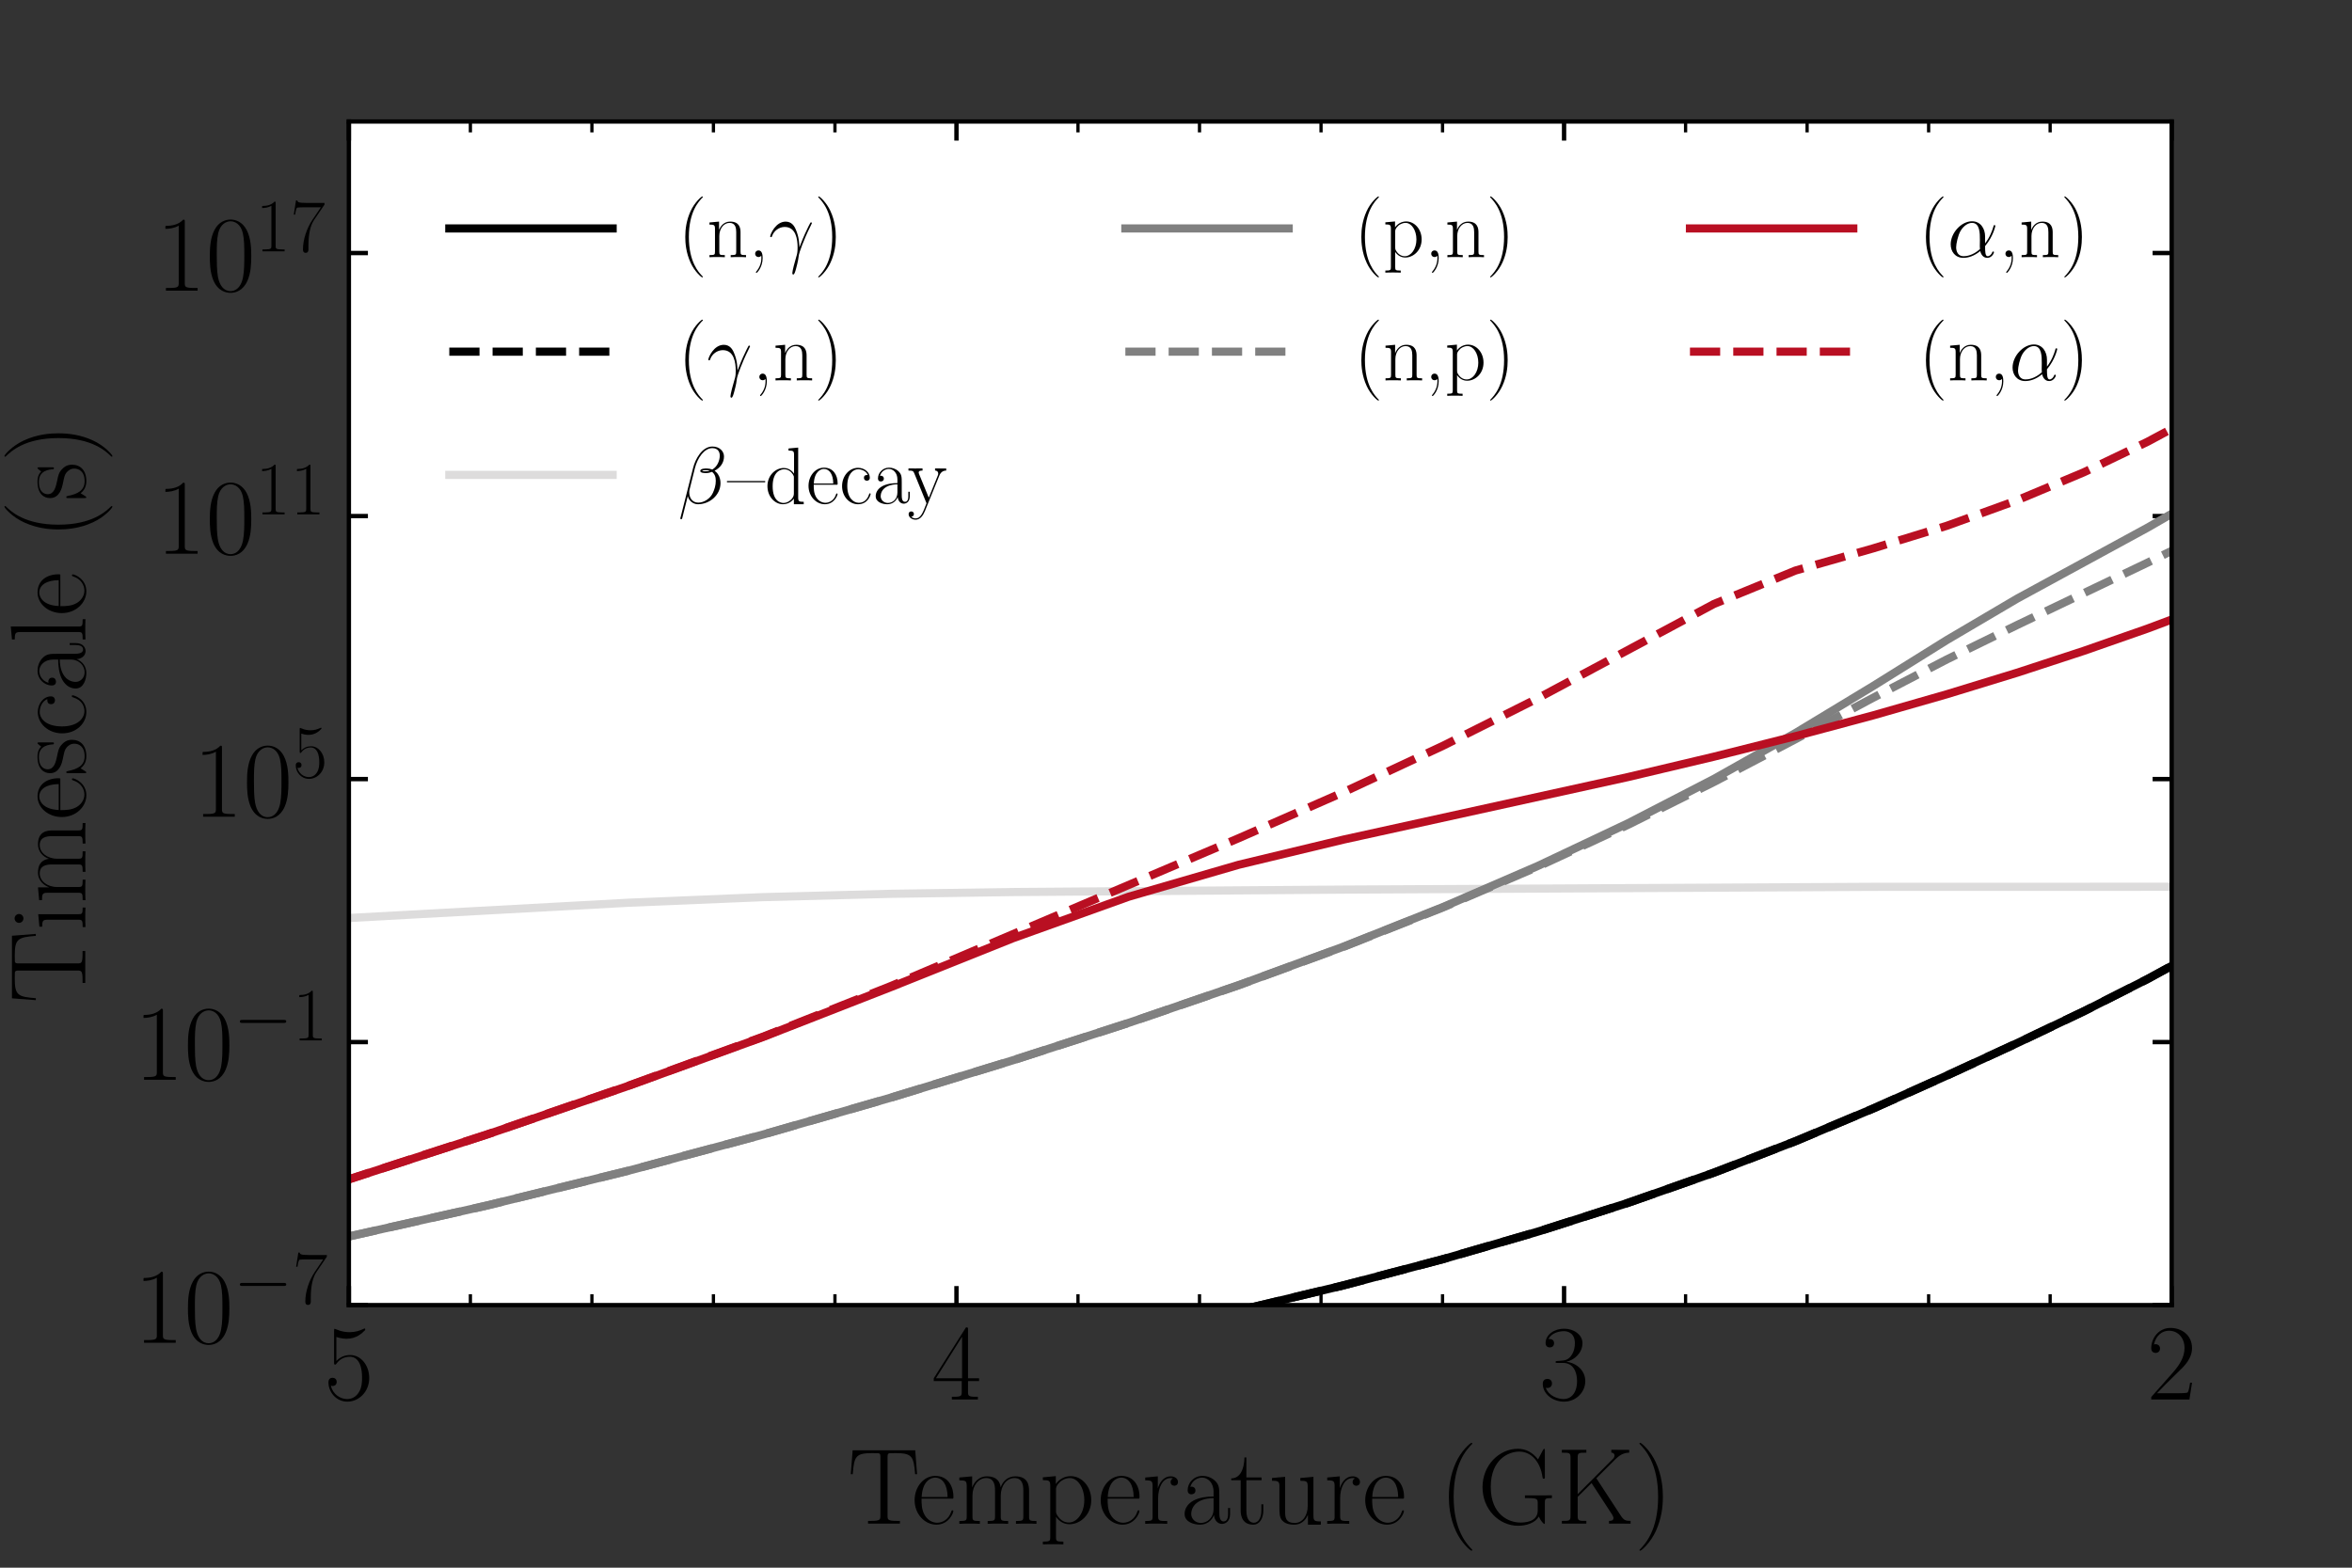 <?xml version="1.0" encoding="UTF-8" standalone="no"?>
<svg
   xmlns:dc="http://purl.org/dc/elements/1.1/"
   xmlns:cc="http://creativecommons.org/ns#"
   xmlns:rdf="http://www.w3.org/1999/02/22-rdf-syntax-ns#"
   xmlns:svg="http://www.w3.org/2000/svg"
   xmlns="http://www.w3.org/2000/svg"
   xmlns:xlink="http://www.w3.org/1999/xlink"
   xmlns:sodipodi="http://sodipodi.sourceforge.net/DTD/sodipodi-0.dtd"
   xmlns:inkscape="http://www.inkscape.org/namespaces/inkscape"
   height="288pt"
   version="1.1"
   viewBox="0 0 432 288"
   width="432pt"
   id="svg614"
   sodipodi:docname="timescales.svg"
   inkscape:version="1.0.1 (3bc2e813f5, 2020-09-07)">
  <rect x="0" y="0" width="432" height="288" fill="#333333" stroke="none"/>
  <sodipodi:namedview
     pagecolor="#ffffff"
     bordercolor="#666666"
     borderopacity="1"
     objecttolerance="10"
     gridtolerance="10"
     guidetolerance="10"
     inkscape:pageopacity="0"
     inkscape:pageshadow="2"
     inkscape:window-width="1920"
     inkscape:window-height="1015"
     id="namedview616"
     showgrid="false"
     inkscape:zoom="1.953125"
     inkscape:cx="288"
     inkscape:cy="192"
     inkscape:window-x="0"
     inkscape:window-y="0"
     inkscape:window-maximized="1"
     inkscape:current-layer="svg614" />
  <defs
     id="defs6">
    <style
       type="text/css"
       id="style4">*{stroke-linecap:butt;stroke-linejoin:round;}</style>
  </defs>
  <g
     id="figure_1"
     transform="translate(10.078,-12.238)">
    <g
       id="patch_1">
      <path
         d="M 0,288 H 432 V 0 H 0 Z"
         style="fill:none"
         id="path8" />
    </g>
    <g
       id="axes_1">
      <g
         id="patch_2">
        <path
           d="M 54,252 H 388.8 V 34.56 H 54 Z"
           style="fill:#ffffff"
           id="path11" />
      </g>
      <g
         id="matplotlib.axis_1">
        <g
           id="xtick_1">
          <g
             id="line2d_1">
            <defs
               id="defs15">
              <path
                 d="M 0,0 V -3.5"
                 id="m8713f040b1"
                 style="stroke:#000000;stroke-width:0.8" />
            </defs>
            <g
               id="g19">
              <use
                 style="stroke:#000000;stroke-width:0.8"
                 x="388.8"
                 xlink:href="#m8713f040b1"
                 y="252"
                 id="use17"
                 width="100%"
                 height="100%" />
            </g>
          </g>
          <g
             id="line2d_2">
            <defs
               id="defs23">
              <path
                 d="M 0,0 V 3.5"
                 id="m97c68a1e7d"
                 style="stroke:#000000;stroke-width:0.8" />
            </defs>
            <g
               id="g27">
              <use
                 style="stroke:#000000;stroke-width:0.8"
                 x="388.8"
                 xlink:href="#m97c68a1e7d"
                 y="34.56"
                 id="use25"
                 width="100%"
                 height="100%" />
            </g>
          </g>
          <g
             id="text_1">
            <!-- $\mathdefault{2}$ -->
            <g
               transform="matrix(0.2,0,0,-0.2,384.231,269.337)"
               id="g35">
              <defs
                 id="defs31">
                <path
                   d="M 41.703,15.453 H 39.906 C 38.906,8.375 38.094,7.172 37.703,6.562 37.203,5.766 30,5.766 28.594,5.766 H 9.406 C 13,9.672 20,16.75 28.5,24.953 34.594,30.734 41.703,37.531 41.703,47.422 41.703,59.219 32.297,66 21.797,66 10.797,66 4.094,56.312 4.094,47.344 4.094,43.438 7,42.938 8.203,42.938 c 1,0 4,0.609 4,4.094 0,3.078 -2.609,3.969 -4,3.969 C 7.594,51 7,50.906 6.594,50.703 8.5,59.219 14.297,63.406 20.406,63.406 c 8.688,0 14.391,-6.891 14.391,-15.984 C 34.797,38.734 29.703,31.25 24,24.75 L 4.094,2.281 V 0 h 35.203 z"
                   id="CMR17-50" />
              </defs>
              <use
                 transform="scale(0.996)"
                 xlink:href="#CMR17-50"
                 id="use33"
                 x="0"
                 y="0"
                 width="100%"
                 height="100%" />
            </g>
          </g>
        </g>
        <g
           id="xtick_2">
          <g
             id="line2d_3">
            <g
               id="g41">
              <use
                 style="stroke:#000000;stroke-width:0.8"
                 x="277.2"
                 xlink:href="#m8713f040b1"
                 y="252"
                 id="use39"
                 width="100%"
                 height="100%" />
            </g>
          </g>
          <g
             id="line2d_4">
            <g
               id="g46">
              <use
                 style="stroke:#000000;stroke-width:0.8"
                 x="277.2"
                 xlink:href="#m97c68a1e7d"
                 y="34.56"
                 id="use44"
                 width="100%"
                 height="100%" />
            </g>
          </g>
          <g
             id="text_2">
            <!-- $\mathdefault{3}$ -->
            <g
               transform="matrix(0.2,0,0,-0.2,272.631,269.337)"
               id="g54">
              <defs
                 id="defs50">
                <path
                   d="M 22.094,33.703 C 31,33.703 34.906,25.969 34.906,17.031 34.906,5 28.5,0.391 22.703,0.391 c -5.297,0 -13.906,2.641 -16.609,10.438 0.5,-0.203 1,-0.203 1.5,-0.203 2.406,0 4.203,1.594 4.203,4.188 C 11.797,17.703 9.594,19 7.594,19 5.906,19 3.297,18.203 3.297,14.469 3.297,5.234 12.297,-2 22.906,-2 34,-2 42.5,6.719 42.5,16.953 c 0,9.719 -8,16.75 -17.5,17.844 C 32.594,36.375 39.906,43.062 39.906,52.016 39.906,59.688 32,65.297 23,65.297 c -9.094,0 -17.094,-5.469 -17.094,-13.281 C 5.906,48.594 8.5,48 9.797,48 c 2.109,0 3.906,1.297 3.906,3.891 0,2.578 -1.797,3.875 -3.906,3.875 -0.391,0 -0.891,0 -1.297,-0.188 C 11.406,61.859 19.297,63 22.797,63 c 3.5,0 10.109,-1.672 10.109,-11.125 0,-2.766 -0.406,-7.688 -3.812,-12.031 C 26.094,36 22.703,36 19.406,35.688 c -0.5,0 -2.812,-0.234 -3.203,-0.234 C 15.5,35.359 15.094,35.266 15.094,34.5 c 0,-0.703 0.109,-0.797 2.109,-0.797 z"
                   id="CMR17-51" />
              </defs>
              <use
                 transform="scale(0.996)"
                 xlink:href="#CMR17-51"
                 id="use52"
                 x="0"
                 y="0"
                 width="100%"
                 height="100%" />
            </g>
          </g>
        </g>
        <g
           id="xtick_3">
          <g
             id="line2d_5">
            <g
               id="g60">
              <use
                 style="stroke:#000000;stroke-width:0.8"
                 x="165.6"
                 xlink:href="#m8713f040b1"
                 y="252"
                 id="use58"
                 width="100%"
                 height="100%" />
            </g>
          </g>
          <g
             id="line2d_6">
            <g
               id="g65">
              <use
                 style="stroke:#000000;stroke-width:0.8"
                 x="165.6"
                 xlink:href="#m97c68a1e7d"
                 y="34.56"
                 id="use63"
                 width="100%"
                 height="100%" />
            </g>
          </g>
          <g
             id="text_3">
            <!-- $\mathdefault{4}$ -->
            <g
               transform="matrix(0.2,0,0,-0.2,161.031,269.337)"
               id="g73">
              <defs
                 id="defs69">
                <path
                   d="M 33.594,64.406 C 33.594,66.5 33.5,66.5 31.703,66.5 L 2,19.594 V 17 H 27.797 V 7.141 C 27.797,3.5 27.594,2.5 20.594,2.5 H 18.703 V 0 c 3.203,0 8.594,0 12,0 3.391,0 8.797,0 12,0 v 2.5 h -1.906 c -7,0 -7.203,1 -7.203,4.641 V 17 h 10.203 v 2.594 H 33.594 Z m -5.5,-6.547 V 19.594 H 4 Z"
                   id="CMR17-52" />
              </defs>
              <use
                 transform="scale(0.996)"
                 xlink:href="#CMR17-52"
                 id="use71"
                 x="0"
                 y="0"
                 width="100%"
                 height="100%" />
            </g>
          </g>
        </g>
        <g
           id="xtick_4">
          <g
             id="line2d_7">
            <g
               id="g79">
              <use
                 style="stroke:#000000;stroke-width:0.8"
                 x="54"
                 xlink:href="#m8713f040b1"
                 y="252"
                 id="use77"
                 width="100%"
                 height="100%" />
            </g>
          </g>
          <g
             id="line2d_8">
            <g
               id="g84">
              <use
                 style="stroke:#000000;stroke-width:0.8"
                 x="54"
                 xlink:href="#m97c68a1e7d"
                 y="34.56"
                 id="use82"
                 width="100%"
                 height="100%" />
            </g>
          </g>
          <g
             id="text_4">
            <!-- $\mathdefault{5}$ -->
            <g
               transform="matrix(0.2,0,0,-0.2,49.431,269.337)"
               id="g92">
              <defs
                 id="defs88">
                <path
                   d="M 11.406,57.688 C 12.406,57.281 16.5,56 20.703,56 30,56 35.094,61.109 38,64.062 38,64.953 38,65.5 37.406,65.5 c -0.109,0 -0.312,0 -1.109,-0.453 -3.5,-1.641 -7.594,-2.969 -12.594,-2.969 -3,0 -7.5,0.406 -12.406,2.594 -1.094,0.5 -1.297,0.5 -1.391,0.5 -0.5,0 -0.609,-0.109 -0.609,-2.094 v -28.656 c 0,-1.781 0,-2.281 1,-2.281 0.5,0 0.703,0.203 1.203,0.891 3.203,4.484 7.594,6.375 12.594,6.375 3.5,0 11,-2.188 11,-19.266 0,-3.188 0,-8.969 -3,-13.562 -2.5,-4.094 -6.391,-6.188 -10.688,-6.188 C 14.797,0.391 8.094,5 6.297,12.719 6.703,12.609 7.5,12.422 7.906,12.422 c 1.297,0 3.797,0.703 3.797,3.797 C 11.703,18.906 9.797,20 7.906,20 5.594,20 4.094,18.594 4.094,15.797 4.094,7.094 11,-2 21.594,-2 c 10.312,0 20.109,8.875 20.109,21.75 0,11.969 -7.797,21.25 -17.5,21.25 -5.109,0 -9.406,-1.891 -12.797,-5.469 z"
                   id="CMR17-53" />
              </defs>
              <use
                 transform="scale(0.996)"
                 xlink:href="#CMR17-53"
                 id="use90"
                 x="0"
                 y="0"
                 width="100%"
                 height="100%" />
            </g>
          </g>
        </g>
        <g
           id="xtick_5">
          <g
             id="line2d_9">
            <defs
               id="defs97">
              <path
                 d="M 0,0 V -2"
                 id="mdbaf26520b"
                 style="stroke:#000000;stroke-width:0.6" />
            </defs>
            <g
               id="g101">
              <use
                 style="stroke:#000000;stroke-width:0.6"
                 x="366.48"
                 xlink:href="#mdbaf26520b"
                 y="252"
                 id="use99"
                 width="100%"
                 height="100%" />
            </g>
          </g>
          <g
             id="line2d_10">
            <defs
               id="defs105">
              <path
                 d="M 0,0 V 2"
                 id="m026227fd7c"
                 style="stroke:#000000;stroke-width:0.6" />
            </defs>
            <g
               id="g109">
              <use
                 style="stroke:#000000;stroke-width:0.6"
                 x="366.48"
                 xlink:href="#m026227fd7c"
                 y="34.56"
                 id="use107"
                 width="100%"
                 height="100%" />
            </g>
          </g>
        </g>
        <g
           id="xtick_6">
          <g
             id="line2d_11">
            <g
               id="g115">
              <use
                 style="stroke:#000000;stroke-width:0.6"
                 x="344.16"
                 xlink:href="#mdbaf26520b"
                 y="252"
                 id="use113"
                 width="100%"
                 height="100%" />
            </g>
          </g>
          <g
             id="line2d_12">
            <g
               id="g120">
              <use
                 style="stroke:#000000;stroke-width:0.6"
                 x="344.16"
                 xlink:href="#m026227fd7c"
                 y="34.56"
                 id="use118"
                 width="100%"
                 height="100%" />
            </g>
          </g>
        </g>
        <g
           id="xtick_7">
          <g
             id="line2d_13">
            <g
               id="g126">
              <use
                 style="stroke:#000000;stroke-width:0.6"
                 x="321.84"
                 xlink:href="#mdbaf26520b"
                 y="252"
                 id="use124"
                 width="100%"
                 height="100%" />
            </g>
          </g>
          <g
             id="line2d_14">
            <g
               id="g131">
              <use
                 style="stroke:#000000;stroke-width:0.6"
                 x="321.84"
                 xlink:href="#m026227fd7c"
                 y="34.56"
                 id="use129"
                 width="100%"
                 height="100%" />
            </g>
          </g>
        </g>
        <g
           id="xtick_8">
          <g
             id="line2d_15">
            <g
               id="g137">
              <use
                 style="stroke:#000000;stroke-width:0.6"
                 x="299.52"
                 xlink:href="#mdbaf26520b"
                 y="252"
                 id="use135"
                 width="100%"
                 height="100%" />
            </g>
          </g>
          <g
             id="line2d_16">
            <g
               id="g142">
              <use
                 style="stroke:#000000;stroke-width:0.6"
                 x="299.52"
                 xlink:href="#m026227fd7c"
                 y="34.56"
                 id="use140"
                 width="100%"
                 height="100%" />
            </g>
          </g>
        </g>
        <g
           id="xtick_9">
          <g
             id="line2d_17">
            <g
               id="g148">
              <use
                 style="stroke:#000000;stroke-width:0.6"
                 x="254.88"
                 xlink:href="#mdbaf26520b"
                 y="252"
                 id="use146"
                 width="100%"
                 height="100%" />
            </g>
          </g>
          <g
             id="line2d_18">
            <g
               id="g153">
              <use
                 style="stroke:#000000;stroke-width:0.6"
                 x="254.88"
                 xlink:href="#m026227fd7c"
                 y="34.56"
                 id="use151"
                 width="100%"
                 height="100%" />
            </g>
          </g>
        </g>
        <g
           id="xtick_10">
          <g
             id="line2d_19">
            <g
               id="g159">
              <use
                 style="stroke:#000000;stroke-width:0.6"
                 x="232.56"
                 xlink:href="#mdbaf26520b"
                 y="252"
                 id="use157"
                 width="100%"
                 height="100%" />
            </g>
          </g>
          <g
             id="line2d_20">
            <g
               id="g164">
              <use
                 style="stroke:#000000;stroke-width:0.6"
                 x="232.56"
                 xlink:href="#m026227fd7c"
                 y="34.56"
                 id="use162"
                 width="100%"
                 height="100%" />
            </g>
          </g>
        </g>
        <g
           id="xtick_11">
          <g
             id="line2d_21">
            <g
               id="g170">
              <use
                 style="stroke:#000000;stroke-width:0.6"
                 x="210.24"
                 xlink:href="#mdbaf26520b"
                 y="252"
                 id="use168"
                 width="100%"
                 height="100%" />
            </g>
          </g>
          <g
             id="line2d_22">
            <g
               id="g175">
              <use
                 style="stroke:#000000;stroke-width:0.6"
                 x="210.24"
                 xlink:href="#m026227fd7c"
                 y="34.56"
                 id="use173"
                 width="100%"
                 height="100%" />
            </g>
          </g>
        </g>
        <g
           id="xtick_12">
          <g
             id="line2d_23">
            <g
               id="g181">
              <use
                 style="stroke:#000000;stroke-width:0.6"
                 x="187.92"
                 xlink:href="#mdbaf26520b"
                 y="252"
                 id="use179"
                 width="100%"
                 height="100%" />
            </g>
          </g>
          <g
             id="line2d_24">
            <g
               id="g186">
              <use
                 style="stroke:#000000;stroke-width:0.6"
                 x="187.92"
                 xlink:href="#m026227fd7c"
                 y="34.56"
                 id="use184"
                 width="100%"
                 height="100%" />
            </g>
          </g>
        </g>
        <g
           id="xtick_13">
          <g
             id="line2d_25">
            <g
               id="g192">
              <use
                 style="stroke:#000000;stroke-width:0.6"
                 x="143.28"
                 xlink:href="#mdbaf26520b"
                 y="252"
                 id="use190"
                 width="100%"
                 height="100%" />
            </g>
          </g>
          <g
             id="line2d_26">
            <g
               id="g197">
              <use
                 style="stroke:#000000;stroke-width:0.6"
                 x="143.28"
                 xlink:href="#m026227fd7c"
                 y="34.56"
                 id="use195"
                 width="100%"
                 height="100%" />
            </g>
          </g>
        </g>
        <g
           id="xtick_14">
          <g
             id="line2d_27">
            <g
               id="g203">
              <use
                 style="stroke:#000000;stroke-width:0.6"
                 x="120.96"
                 xlink:href="#mdbaf26520b"
                 y="252"
                 id="use201"
                 width="100%"
                 height="100%" />
            </g>
          </g>
          <g
             id="line2d_28">
            <g
               id="g208">
              <use
                 style="stroke:#000000;stroke-width:0.6"
                 x="120.96"
                 xlink:href="#m026227fd7c"
                 y="34.56"
                 id="use206"
                 width="100%"
                 height="100%" />
            </g>
          </g>
        </g>
        <g
           id="xtick_15">
          <g
             id="line2d_29">
            <g
               id="g214">
              <use
                 style="stroke:#000000;stroke-width:0.6"
                 x="98.64"
                 xlink:href="#mdbaf26520b"
                 y="252"
                 id="use212"
                 width="100%"
                 height="100%" />
            </g>
          </g>
          <g
             id="line2d_30">
            <g
               id="g219">
              <use
                 style="stroke:#000000;stroke-width:0.6"
                 x="98.64"
                 xlink:href="#m026227fd7c"
                 y="34.56"
                 id="use217"
                 width="100%"
                 height="100%" />
            </g>
          </g>
        </g>
        <g
           id="xtick_16">
          <g
             id="line2d_31">
            <g
               id="g225">
              <use
                 style="stroke:#000000;stroke-width:0.6"
                 x="76.32"
                 xlink:href="#mdbaf26520b"
                 y="252"
                 id="use223"
                 width="100%"
                 height="100%" />
            </g>
          </g>
          <g
             id="line2d_32">
            <g
               id="g230">
              <use
                 style="stroke:#000000;stroke-width:0.6"
                 x="76.32"
                 xlink:href="#m026227fd7c"
                 y="34.56"
                 id="use228"
                 width="100%"
                 height="100%" />
            </g>
          </g>
        </g>
        <g
           id="text_5">
          <!-- Temperature (GK) -->
          <g
             transform="matrix(0.2,0,0,-0.2,145.633,292.139)"
             id="g278">
            <defs
               id="defs246">
              <path
                 d="M 62.203,67.594 H 4.5 l -1.703,-22 H 4.594 C 5.906,62.125 7.297,65 22.703,65 c 1.797,0 4.703,0 5.5,-0.094 1.891,-0.297 1.891,-1.5 1.891,-3.781 V 7.172 C 30.094,3.594 29.797,2.5 21.5,2.5 H 18.703 V 0 C 23.5,0 28.5,0 33.406,0 c 4.891,0 9.891,0 14.688,0 V 2.5 H 45.297 C 37,2.5 36.703,3.594 36.703,7.172 V 61.125 c 0,2.188 0,3.391 1.797,3.781 C 39.297,65 42.203,65 44,65 59.297,65 60.797,62.125 62.094,45.594 h 1.812 z"
                 id="CMR17-84" />
              <path
                 d="M 38.094,23 C 38.5,23.406 38.5,23.609 38.5,24.625 38.5,34.969 33.094,44 21.703,44 c -10.609,0 -19,-10.109 -19,-22.391 0,-13 9.5,-22.609 20.094,-22.609 C 34,-1 38.406,9.484 38.406,11.562 c 0,0.688 -0.609,0.688 -0.812,0.688 -0.688,0 -0.797,-0.203 -1.188,-1.375 C 34.203,4.141 28.703,0.797 23.5,0.797 19.203,0.797 14.906,3.172 12.203,7.5 9.094,12.547 9.094,18.375 9.094,23 Z M 9.203,24.5 c 0.703,14.641 8.391,17.906 12.391,17.906 6.812,0 11.406,-6.516 11.5,-17.906 z"
                 id="CMR17-101" />
              <path
                 d="m 67.594,30.203 c 0,4.984 -0.891,13.391 -12.797,13.391 C 48,43.594 43.297,39 41.5,33.609 h -0.094 c -1.203,8.203 -7.109,9.984 -12.703,9.984 -7.906,0 -12,-6.094 -13.5,-10.094 H 15.094 V 43.594 L 3.297,42.5 v -2.594 c 5.906,0 6.797,-0.609 6.797,-5.406 V 6.688 c 0,-3.812 -0.391,-4.297 -6.797,-4.297 v -2.594 C 5.703,0 10.094,0 12.703,0 c 2.594,0 7.094,0 9.5,-0.203 v 2.594 c -6.406,0 -6.797,0.391 -6.797,4.297 V 25.906 C 15.406,35.109 21,42 28,42 c 7.406,0 8.203,-6.594 8.203,-11.406 V 6.688 c 0,-3.812 -0.406,-4.297 -6.797,-4.297 v -2.594 C 31.797,0 36.203,0 38.797,0 c 2.609,0 7.109,0 9.5,-0.203 v 2.594 C 41.906,2.391 41.5,2.781 41.5,6.688 V 25.906 C 41.5,35.109 47.094,42 54.094,42 61.5,42 62.297,35.406 62.297,30.594 V 6.688 C 62.297,2.875 61.906,2.391 55.5,2.391 v -2.594 C 57.906,0 62.297,0 64.906,0 67.5,0 72,0 74.406,-0.203 v 2.594 c -6.406,0 -6.812,0.391 -6.812,4.297 z"
                 id="CMR17-109" />
              <path
                 d="m 22,-16.609 c -6.406,0 -6.797,0.406 -6.797,4.281 V 6.281 c 2.891,-4.188 7.094,-6.875 12.391,-6.875 10,0 20.109,8.766 20.109,22.281 0,12.547 -8.703,22.094 -19,22.094 -6,0 -10.906,-3.281 -13.703,-7.25 v 7.25 L 3.094,42.688 v -2.578 c 5.906,0 6.812,-0.609 6.812,-5.375 v -47.062 c 0,-3.781 -0.406,-4.281 -6.812,-4.281 V -19.188 C 5.5,-19 9.906,-19 12.5,-19 c 2.594,0 7.094,0 9.5,-0.188 z M 15.203,31.438 c 0,1.406 0,3.484 3.891,7.172 C 19.594,39.016 23,42 28,42 35.297,42 41.297,32.938 41.297,21.594 41.297,10.25 34.906,1 27,1 23.406,1 19.5,2.688 16.5,7.375 15.203,9.562 15.203,10.156 15.203,11.75 Z"
                 id="CMR17-112" />
              <path
                 d="M 15,23.391 C 15,33 19.094,42 26.594,42 27.297,42 28,41.906 28.703,41.594 c 0,0 -2.203,-0.703 -2.203,-3.281 0,-2.406 1.906,-3.406 3.406,-3.406 1.188,0 3.391,0.703 3.391,3.5 0,3.203 -3.203,5.188 -6.594,5.188 -7.609,0 -10.906,-7.391 -11.906,-10.891 h -0.094 V 43.594 L 3.094,42.5 V 39.906 C 9,39.906 9.906,39.297 9.906,34.5 V 6.688 C 9.906,2.875 9.5,2.391 3.094,2.391 v -2.594 C 5.5,0 10.094,0 12.703,0 c 2.891,0 8,0 10.703,-0.203 v 2.594 C 16.203,2.391 15,2.391 15,6.875 Z"
                 id="CMR17-114" />
              <path
                 d="M 36,25.828 C 36,32.375 36,35.844 31.797,39.734 28.094,43 23.797,44 20.406,44 12.5,44 6.797,37.609 6.797,30.797 6.797,27 9.797,27 10.406,27 11.703,27 14,27.781 14,30.531 14,33 12.094,34.078 10.406,34.078 10,34.078 9.5,33.969 9.203,33.875 c 2.094,6.625 7.5,8.531 11,8.531 5,0 10.5,-4.453 10.5,-12.953 V 25 c -5.906,0 -13,-0.797 -18.609,-3.797 C 5.797,17.703 4,12.703 4,8.906 4,1.203 13,-1 18.297,-1 c 5.5,0 10.609,3.172 12.797,8.984 0.203,-4.344 3,-8.266 7.406,-8.266 2.094,0 7.406,1.375 7.406,9.141 V 14.375 h -1.812 V 8.781 c 0,-6 -2.688,-6.781 -4,-6.781 C 36,2 36,7.156 36,11.531 Z M 30.703,13.594 c 0,-8.641 -6.203,-13 -11.703,-13 -5,0 -8.906,3.703 -8.906,8.312 0,2.984 1.312,8.281 7.109,11.484 C 22,23.094 27.5,23.5 30.703,23.5 Z"
                 id="CMR17-97" />
              <path
                 d="m 15.094,40 h 14 v 2.578 h -14 V 61 H 13.297 C 13.094,50.703 9.594,41.688 1.094,41.688 V 40 H 9.797 V 12.047 C 9.797,10.156 9.797,-1 21.406,-1 c 5.891,0 9.297,5.781 9.297,13.141 V 17.812 H 28.906 V 12.234 C 28.906,5.375 26.203,0.797 22,0.797 c -2.906,0 -6.906,1.984 -6.906,11.047 z"
                 id="CMR17-116" />
              <path
                 d="M 29.406,42.078 V 39.5 c 5.891,0 6.797,-0.609 6.797,-5.344 V 16.125 c 0,-8.312 -4.5,-15.531 -11.906,-15.531 -8.203,0 -8.891,4.844 -8.891,10 V 43.172 L 3.297,42.078 V 39.5 c 4,0 6.703,0 6.797,-3.969 v -19 c 0,-6.641 0,-10.891 2.609,-13.672 C 14,1.578 16.5,-1 23.703,-1 c 8.5,0 11.797,6.891 12.594,8.906 H 36.406 V -0.984 H 48.297 V 2 C 42.406,2 41.5,2.594 41.5,7.391 v 35.781 z"
                 id="CMR17-117" />
              <path
                 d="m 30.594,-24.391 c 0,0.094 0,0.297 -0.297,0.594 -4.594,4.672 -16.891,17.438 -16.891,48.5 0,31.062 12.094,43.719 17,48.688 0,0.109 0.188,0.312 0.188,0.609 0,0.297 -0.297,0.5 -0.688,0.5 -1.109,0 -9.609,-7.375 -14.5,-18.344 C 10.406,45.109 9,34.359 9,24.812 9,17.625 9.703,5.484 15.703,-7.359 20.5,-17.734 28.703,-25 29.906,-25 c 0.5,0 0.688,0.203 0.688,0.609 z"
                 id="CMR17-40" />
              <path
                 d="m 62.094,19.266 c 0,3.75 0.312,4.25 6.5,4.25 V 26.094 C 66.203,26 60.797,26 58.094,26 55.297,26 47.5,26 43.703,26 v -2.484 h 3 c 8.594,0 8.797,-1.109 8.797,-4.75 V 12.094 C 55.5,0.984 42.5,0.984 39.406,0.984 c -10.312,0 -27.203,7 -27.203,32.766 0,25.75 16.594,32.656 26.297,32.656 11.297,0 19.5,-9.75 21.406,-23.578 0.188,-1.203 0.188,-1.406 1.094,-1.406 1.094,0 1.094,0.203 1.094,2 V 67 c 0,1.781 -0.094,1.891 -0.688,1.891 -0.406,0 -0.5,-0.109 -1.203,-1.297 l -4.406,-8.359 C 50.906,65.422 44.906,69 37.203,69 20.094,69 4.594,54 4.594,33.562 4.594,13.203 19.797,-2 37.406,-2 45.5,-2 53.406,0.875 56.5,6.516 58.203,2.469 61,-0.312 61.5,-0.312 c 0.5,0 0.594,0.109 0.594,1.875 z"
                 id="CMR17-71" />
              <path
                 d="M 36.906,41.797 54.203,59.094 c 3.594,3.5 7.391,6.312 13,6.312 V 68 c -2,0 -4.5,0 -6.5,0 -2.703,0 -7.406,0 -10,0.094 V 65.5 c 2.594,-0.188 3,-1.984 3,-2.703 0,-0.688 -0.406,-1.781 -0.797,-2.375 L 19.703,27.156 V 60.938 c 0,4.469 1.094,4.469 8,4.469 V 68 C 24.797,68 19.5,68 16.406,68 13.297,68 8,68 5.094,68 v -2.594 c 6.906,0 8,0 8,-4.484 V 6.969 C 13.094,2.5 12,2.5 5.094,2.5 V 0 C 8,0 13.297,0 16.406,0 19.5,0 24.797,0 27.703,0 v 2.5 c -6.906,0 -8,0 -8,4.484 v 17.688 L 32.5,37.344 51.406,8.391 C 52,7.391 52.703,6.094 52.703,5.094 52.703,2.5 49.906,2.5 48.594,2.5 V 0 c 3.203,0 7.812,0 11.109,0 2.391,0 6.5,0 8.797,-0.094 V 2.5 c -4.797,0 -6.297,0.594 -9.297,5.203 z"
                 id="CMR17-75" />
              <path
                 d="m 26.297,24.703 c 0,7.172 -0.703,19.312 -6.703,32.156 -4.797,10.375 -13,17.641 -14.188,17.641 -0.312,0 -0.703,-0.109 -0.703,-0.609 0,-0.188 0.094,-0.297 0.203,-0.5 4.797,-4.984 17,-17.641 17,-48.641 0,-31.109 -12.109,-43.766 -17,-48.766 C 4.797,-24.203 4.703,-24.312 4.703,-24.5 c 0,-0.5 0.391,-0.5 0.703,-0.5 1.094,0 9.594,7.375 14.5,18.344 5,11.047 6.391,21.797 6.391,31.359 z"
                 id="CMR17-41" />
            </defs>
            <use
               transform="scale(0.996)"
               xlink:href="#CMR17-84"
               id="use248"
               x="0"
               y="0"
               width="100%"
               height="100%" />
            <use
               transform="matrix(0.996,0,0,0.996,58.703,0)"
               xlink:href="#CMR17-101"
               id="use250"
               x="0"
               y="0"
               width="100%"
               height="100%" />
            <use
               transform="matrix(0.996,0,0,0.996,99.188,0)"
               xlink:href="#CMR17-109"
               id="use252"
               x="0"
               y="0"
               width="100%"
               height="100%" />
            <use
               transform="matrix(0.996,0,0,0.996,176.108,0)"
               xlink:href="#CMR17-112"
               id="use254"
               x="0"
               y="0"
               width="100%"
               height="100%" />
            <use
               transform="matrix(0.996,0,0,0.996,229.606,0)"
               xlink:href="#CMR17-101"
               id="use256"
               x="0"
               y="0"
               width="100%"
               height="100%" />
            <use
               transform="matrix(0.996,0,0,0.996,270.091,0)"
               xlink:href="#CMR17-114"
               id="use258"
               x="0"
               y="0"
               width="100%"
               height="100%" />
            <use
               transform="matrix(0.996,0,0,0.996,305.372,0)"
               xlink:href="#CMR17-97"
               id="use260"
               x="0"
               y="0"
               width="100%"
               height="100%" />
            <use
               transform="matrix(0.996,0,0,0.996,351.063,0)"
               xlink:href="#CMR17-116"
               id="use262"
               x="0"
               y="0"
               width="100%"
               height="100%" />
            <use
               transform="matrix(0.996,0,0,0.996,386.343,0)"
               xlink:href="#CMR17-117"
               id="use264"
               x="0"
               y="0"
               width="100%"
               height="100%" />
            <use
               transform="matrix(0.996,0,0,0.996,437.239,0)"
               xlink:href="#CMR17-114"
               id="use266"
               x="0"
               y="0"
               width="100%"
               height="100%" />
            <use
               transform="matrix(0.996,0,0,0.996,472.519,0)"
               xlink:href="#CMR17-101"
               id="use268"
               x="0"
               y="0"
               width="100%"
               height="100%" />
            <use
               transform="matrix(0.996,0,0,0.996,543.081,0)"
               xlink:href="#CMR17-40"
               id="use270"
               x="0"
               y="0"
               width="100%"
               height="100%" />
            <use
               transform="matrix(0.996,0,0,0.996,578.362,0)"
               xlink:href="#CMR17-71"
               id="use272"
               x="0"
               y="0"
               width="100%"
               height="100%" />
            <use
               transform="matrix(0.996,0,0,0.996,650.717,0)"
               xlink:href="#CMR17-75"
               id="use274"
               x="0"
               y="0"
               width="100%"
               height="100%" />
            <use
               transform="matrix(0.996,0,0,0.996,722.392,0)"
               xlink:href="#CMR17-41"
               id="use276"
               x="0"
               y="0"
               width="100%"
               height="100%" />
          </g>
        </g>
      </g>
      <g
         id="matplotlib.axis_2">
        <g
           id="ytick_1">
          <g
             id="line2d_33">
            <defs
               id="defs283">
              <path
                 d="M 0,0 H 3.5"
                 id="m39c3b9b0ab"
                 style="stroke:#000000;stroke-width:0.8" />
            </defs>
            <g
               id="g287">
              <use
                 style="stroke:#000000;stroke-width:0.8"
                 x="54"
                 xlink:href="#m39c3b9b0ab"
                 y="252"
                 id="use285"
                 width="100%"
                 height="100%" />
            </g>
          </g>
          <g
             id="line2d_34">
            <defs
               id="defs291">
              <path
                 d="M 0,0 H -3.5"
                 id="m8b70950f26"
                 style="stroke:#000000;stroke-width:0.8" />
            </defs>
            <g
               id="g295">
              <use
                 style="stroke:#000000;stroke-width:0.8"
                 x="388.8"
                 xlink:href="#m8b70950f26"
                 y="252"
                 id="use293"
                 width="100%"
                 height="100%" />
            </g>
          </g>
          <g
             id="text_6">
            <!-- $\mathdefault{10^{-7}}$ -->
            <g
               transform="matrix(0.2,0,0,-0.2,14.547,258.918)"
               id="g312">
              <defs
                 id="defs302">
                <path
                   d="M 26.594,63.406 C 26.594,65.5 26.5,65.5 25.094,65.5 21.203,61.188 15.297,59.797 9.703,59.797 c -0.297,0 -0.797,0 -0.906,-0.297 C 8.703,59.297 8.703,59.094 8.703,57 11.797,57 17,57.594 21,59.984 V 7.203 C 21,3.688 20.797,2.5 12.203,2.5 h -3 V 0 C 14,0 19,0 23.797,0 28.594,0 33.594,0 38.406,0 v 2.5 h -3 c -8.609,0 -8.812,1.094 -8.812,4.656 z"
                   id="CMR17-49" />
                <path
                   d="M 42,31.641 C 42,37.75 41.906,48.125 37.703,56.109 34,63.109 28.094,65.594 22.906,65.594 18.094,65.594 12,63.406 8.203,56.203 4.203,48.719 3.797,39.438 3.797,31.641 3.797,25.953 3.906,17.281 7,9.672 11.297,-0.609 19,-2 22.906,-2 27.5,-2 34.5,-0.109 38.594,9.375 41.594,16.281 42,24.359 42,31.641 Z M 22.906,-0.406 c -6.406,0 -10.203,5.484 -11.609,13.094 -1.094,5.875 -1.094,14.469 -1.094,20.062 0,7.688 0,14.078 1.297,20.172 C 13.406,61.391 19,64 22.906,64 27,64 32.297,61.297 34.203,53.125 35.5,47.438 35.594,40.734 35.594,32.75 c 0,-6.5 0,-14.484 -1.188,-20.375 -2.109,-10.891 -8,-12.781 -11.5,-12.781 z"
                   id="CMR17-48" />
                <path
                   d="m 65.906,23 c 1.688,0 3.5,0 3.5,2 0,2 -1.812,2 -3.5,2 H 11.797 c -1.703,0 -3.5,0 -3.5,-2 0,-2 1.797,-2 3.5,-2 z"
                   id="CMSY10-0" />
                <path
                   d="m 45.094,61.578 v 2.188 h -23.5 C 9.906,63.766 9.703,65.078 9.297,67 H 7.5 L 4.594,48.344 h 1.812 c 0.297,1.891 1,6.969 2.188,8.859 C 9.203,58 16.594,58 18.297,58 h 22 L 29.203,41.578 c -7.406,-11.047 -12.5,-25.969 -12.5,-39 0,-1.188 0,-4.578 3.594,-4.578 3.609,0 3.609,3.391 3.609,4.672 v 4.594 c 0,16.297 2.797,27.047 7.391,33.922 z"
                   id="CMR17-55" />
              </defs>
              <use
                 transform="scale(0.996)"
                 xlink:href="#CMR17-49"
                 id="use304"
                 x="0"
                 y="0"
                 width="100%"
                 height="100%" />
              <use
                 transform="matrix(0.996,0,0,0.996,45.69,0)"
                 xlink:href="#CMR17-48"
                 id="use306"
                 x="0"
                 y="0"
                 width="100%"
                 height="100%" />
              <use
                 transform="matrix(0.697,0,0,0.697,91.381,36.154)"
                 xlink:href="#CMSY10-0"
                 id="use308"
                 x="0"
                 y="0"
                 width="100%"
                 height="100%" />
              <use
                 transform="matrix(0.697,0,0,0.697,145.622,36.154)"
                 xlink:href="#CMR17-55"
                 id="use310"
                 x="0"
                 y="0"
                 width="100%"
                 height="100%" />
            </g>
          </g>
        </g>
        <g
           id="ytick_2">
          <g
             id="line2d_35">
            <g
               id="g318">
              <use
                 style="stroke:#000000;stroke-width:0.8"
                 x="54"
                 xlink:href="#m39c3b9b0ab"
                 y="203.68"
                 id="use316"
                 width="100%"
                 height="100%" />
            </g>
          </g>
          <g
             id="line2d_36">
            <g
               id="g323">
              <use
                 style="stroke:#000000;stroke-width:0.8"
                 x="388.8"
                 xlink:href="#m8b70950f26"
                 y="203.68"
                 id="use321"
                 width="100%"
                 height="100%" />
            </g>
          </g>
          <g
             id="text_7">
            <!-- $\mathdefault{10^{-1}}$ -->
            <g
               transform="matrix(0.2,0,0,-0.2,14.547,210.599)"
               id="g334">
              <use
                 transform="scale(0.996)"
                 xlink:href="#CMR17-49"
                 id="use326"
                 x="0"
                 y="0"
                 width="100%"
                 height="100%" />
              <use
                 transform="matrix(0.996,0,0,0.996,45.69,0)"
                 xlink:href="#CMR17-48"
                 id="use328"
                 x="0"
                 y="0"
                 width="100%"
                 height="100%" />
              <use
                 transform="matrix(0.697,0,0,0.697,91.381,36.154)"
                 xlink:href="#CMSY10-0"
                 id="use330"
                 x="0"
                 y="0"
                 width="100%"
                 height="100%" />
              <use
                 transform="matrix(0.697,0,0,0.697,145.622,36.154)"
                 xlink:href="#CMR17-49"
                 id="use332"
                 x="0"
                 y="0"
                 width="100%"
                 height="100%" />
            </g>
          </g>
        </g>
        <g
           id="ytick_3">
          <g
             id="line2d_37">
            <g
               id="g340">
              <use
                 style="stroke:#000000;stroke-width:0.8"
                 x="54"
                 xlink:href="#m39c3b9b0ab"
                 y="155.36"
                 id="use338"
                 width="100%"
                 height="100%" />
            </g>
          </g>
          <g
             id="line2d_38">
            <g
               id="g345">
              <use
                 style="stroke:#000000;stroke-width:0.8"
                 x="388.8"
                 xlink:href="#m8b70950f26"
                 y="155.36"
                 id="use343"
                 width="100%"
                 height="100%" />
            </g>
          </g>
          <g
             id="text_8">
            <!-- $\mathdefault{10^{5}}$ -->
            <g
               transform="matrix(0.2,0,0,-0.2,25.395,162.279)"
               id="g354">
              <use
                 transform="scale(0.996)"
                 xlink:href="#CMR17-49"
                 id="use348"
                 x="0"
                 y="0"
                 width="100%"
                 height="100%" />
              <use
                 transform="matrix(0.996,0,0,0.996,45.69,0)"
                 xlink:href="#CMR17-48"
                 id="use350"
                 x="0"
                 y="0"
                 width="100%"
                 height="100%" />
              <use
                 transform="matrix(0.697,0,0,0.697,91.381,36.154)"
                 xlink:href="#CMR17-53"
                 id="use352"
                 x="0"
                 y="0"
                 width="100%"
                 height="100%" />
            </g>
          </g>
        </g>
        <g
           id="ytick_4">
          <g
             id="line2d_39">
            <g
               id="g360">
              <use
                 style="stroke:#000000;stroke-width:0.8"
                 x="54"
                 xlink:href="#m39c3b9b0ab"
                 y="107.04"
                 id="use358"
                 width="100%"
                 height="100%" />
            </g>
          </g>
          <g
             id="line2d_40">
            <g
               id="g365">
              <use
                 style="stroke:#000000;stroke-width:0.8"
                 x="388.8"
                 xlink:href="#m8b70950f26"
                 y="107.04"
                 id="use363"
                 width="100%"
                 height="100%" />
            </g>
          </g>
          <g
             id="text_9">
            <!-- $\mathdefault{10^{11}}$ -->
            <g
               transform="matrix(0.2,0,0,-0.2,18.567,113.959)"
               id="g376">
              <use
                 transform="scale(0.996)"
                 xlink:href="#CMR17-49"
                 id="use368"
                 x="0"
                 y="0"
                 width="100%"
                 height="100%" />
              <use
                 transform="matrix(0.996,0,0,0.996,45.69,0)"
                 xlink:href="#CMR17-48"
                 id="use370"
                 x="0"
                 y="0"
                 width="100%"
                 height="100%" />
              <use
                 transform="matrix(0.697,0,0,0.697,91.381,36.154)"
                 xlink:href="#CMR17-49"
                 id="use372"
                 x="0"
                 y="0"
                 width="100%"
                 height="100%" />
              <use
                 transform="matrix(0.697,0,0,0.697,123.364,36.154)"
                 xlink:href="#CMR17-49"
                 id="use374"
                 x="0"
                 y="0"
                 width="100%"
                 height="100%" />
            </g>
          </g>
        </g>
        <g
           id="ytick_5">
          <g
             id="line2d_41">
            <g
               id="g382">
              <use
                 style="stroke:#000000;stroke-width:0.8"
                 x="54"
                 xlink:href="#m39c3b9b0ab"
                 y="58.72"
                 id="use380"
                 width="100%"
                 height="100%" />
            </g>
          </g>
          <g
             id="line2d_42">
            <g
               id="g387">
              <use
                 style="stroke:#000000;stroke-width:0.8"
                 x="388.8"
                 xlink:href="#m8b70950f26"
                 y="58.72"
                 id="use385"
                 width="100%"
                 height="100%" />
            </g>
          </g>
          <g
             id="text_10">
            <!-- $\mathdefault{10^{17}}$ -->
            <g
               transform="matrix(0.2,0,0,-0.2,18.567,65.638)"
               id="g398">
              <use
                 transform="scale(0.996)"
                 xlink:href="#CMR17-49"
                 id="use390"
                 x="0"
                 y="0"
                 width="100%"
                 height="100%" />
              <use
                 transform="matrix(0.996,0,0,0.996,45.69,0)"
                 xlink:href="#CMR17-48"
                 id="use392"
                 x="0"
                 y="0"
                 width="100%"
                 height="100%" />
              <use
                 transform="matrix(0.697,0,0,0.697,91.381,36.154)"
                 xlink:href="#CMR17-49"
                 id="use394"
                 x="0"
                 y="0"
                 width="100%"
                 height="100%" />
              <use
                 transform="matrix(0.697,0,0,0.697,123.364,36.154)"
                 xlink:href="#CMR17-55"
                 id="use396"
                 x="0"
                 y="0"
                 width="100%"
                 height="100%" />
            </g>
          </g>
        </g>
        <g
           id="text_11">
          <!-- Timescale (s) -->
          <g
             transform="matrix(0,-0.2,-0.2,0,5.583,196.536)"
             id="g432">
            <defs
               id="defs406">
              <path
                 d="m 15.5,61.078 c 0,2.188 -1.797,4.078 -4.094,4.078 -2.203,0 -4.109,-1.781 -4.109,-4.078 C 7.297,58.891 9.094,57 11.406,57 13.594,57 15.5,58.797 15.5,61.078 Z M 3.797,42.281 v -2.578 c 5.609,0 6.406,-0.609 6.406,-5.375 V 6.672 c 0,-3.797 -0.406,-4.281 -6.797,-4.281 v -2.594 C 5.797,0 10.094,0 12.594,0 c 2.406,0 6.5,0 8.812,-0.203 v 2.594 c -5.906,0 -6.109,0.594 -6.109,4.172 V 43.375 Z"
                 id="CMR17-105" />
              <path
                 d="m 30.906,42.141 c 0,1.812 -0.109,1.906 -0.703,1.906 -0.406,0 -0.5,-0.094 -1.703,-1.594 -0.297,-0.406 -1.203,-1.422 -1.5,-1.812 -3.203,3.406 -7.703,3.406 -9.406,3.406 C 6.5,44.047 2.5,38.234 2.5,32.438 c 0,-9.031 10.203,-11.109 13.094,-11.734 6.312,-1.281 8.5,-1.688 10.609,-3.5 1.297,-1.188 3.5,-3.391 3.5,-6.984 0,-4.219 -2.406,-9.625 -11.609,-9.625 -8.688,0 -11.797,6.594 -13.594,15.359 -0.297,1.391 -0.297,1.5 -1.094,1.5 -0.812,0 -0.906,-0.109 -0.906,-2.094 v -14.375 c 0,-1.781 0.094,-1.891 0.703,-1.891 0.5,0 0.594,0.109 1.094,0.906 C 4.906,0.891 6.406,3.297 7,4.312 9,1.609 12.5,-1 18.094,-1 28,-1 33.297,4.422 33.297,12.25 c 0,5.125 -2.703,7.828 -4,9.031 -3,3.109 -6.5,3.812 -10.703,4.609 -5.5,1.219 -12.5,2.625 -12.5,8.75 0,2.594 1.406,8.125 11.5,8.125 10.703,0 11.312,-10.047 11.5,-13.266 C 29.203,29 29.703,28.891 30,28.891 c 0.906,0 0.906,0.312 0.906,2.016 z"
                 id="CMR17-115" />
              <path
                 d="M 34.906,35 C 33,35 30.203,35 30.203,31.516 c 0,-2.797 2.297,-3.594 3.594,-3.594 0.703,0 3.609,0.312 3.609,3.703 0,6.922 -6.812,12.172 -14.5,12.172 -10.609,0 -19.609,-9.766 -19.609,-22.5 C 3.297,8.062 12.703,-1 22.906,-1 c 12.391,0 15.5,11.578 15.5,12.688 0,0.406 -0.109,0.703 -0.812,0.703 -0.688,0 -0.797,-0.094 -1.188,-1.406 -2.609,-8.172 -8.312,-10.188 -12.609,-10.188 -6.391,0 -14.094,5.875 -14.094,20.594 C 9.703,36.531 17.094,42 23,42 c 3.906,0 9.703,-1.797 11.906,-7 z"
                 id="CMR17-99" />
              <path
                 d="M 15.297,68.688 3.406,67.594 V 65 c 5.891,0 6.797,-0.594 6.797,-5.359 V 6.656 c 0,-3.781 -0.406,-4.266 -6.797,-4.266 v -2.594 C 5.797,0 10.203,0 12.703,0 c 2.594,0 7,0 9.391,-0.203 v 2.594 c -6.391,0 -6.797,0.391 -6.797,4.266 z"
                 id="CMR17-108" />
            </defs>
            <use
               transform="scale(0.996)"
               xlink:href="#CMR17-84"
               id="use408"
               x="0"
               y="0"
               width="100%"
               height="100%" />
            <use
               transform="matrix(0.996,0,0,0.996,66.51,0)"
               xlink:href="#CMR17-105"
               id="use410"
               x="0"
               y="0"
               width="100%"
               height="100%" />
            <use
               transform="matrix(0.996,0,0,0.996,91.381,0)"
               xlink:href="#CMR17-109"
               id="use412"
               x="0"
               y="0"
               width="100%"
               height="100%" />
            <use
               transform="matrix(0.996,0,0,0.996,168.301,0)"
               xlink:href="#CMR17-101"
               id="use414"
               x="0"
               y="0"
               width="100%"
               height="100%" />
            <use
               transform="matrix(0.996,0,0,0.996,208.786,0)"
               xlink:href="#CMR17-115"
               id="use416"
               x="0"
               y="0"
               width="100%"
               height="100%" />
            <use
               transform="matrix(0.996,0,0,0.996,244.588,0)"
               xlink:href="#CMR17-99"
               id="use418"
               x="0"
               y="0"
               width="100%"
               height="100%" />
            <use
               transform="matrix(0.996,0,0,0.996,285.073,0)"
               xlink:href="#CMR17-97"
               id="use420"
               x="0"
               y="0"
               width="100%"
               height="100%" />
            <use
               transform="matrix(0.996,0,0,0.996,330.764,0)"
               xlink:href="#CMR17-108"
               id="use422"
               x="0"
               y="0"
               width="100%"
               height="100%" />
            <use
               transform="matrix(0.996,0,0,0.996,355.635,0)"
               xlink:href="#CMR17-101"
               id="use424"
               x="0"
               y="0"
               width="100%"
               height="100%" />
            <use
               transform="matrix(0.996,0,0,0.996,426.196,0)"
               xlink:href="#CMR17-40"
               id="use426"
               x="0"
               y="0"
               width="100%"
               height="100%" />
            <use
               transform="matrix(0.996,0,0,0.996,461.477,0)"
               xlink:href="#CMR17-115"
               id="use428"
               x="0"
               y="0"
               width="100%"
               height="100%" />
            <use
               transform="matrix(0.996,0,0,0.996,497.278,0)"
               xlink:href="#CMR17-41"
               id="use430"
               x="0"
               y="0"
               width="100%"
               height="100%" />
          </g>
        </g>
      </g>
      <g
         id="line2d_43">
        <path
           clip-path="url(#p18da1d4280)"
           d="m -1,279.466 24.412,-0.795 28.703,-1.584 27.304,-2.161 25.972,-2.712 24.706,-3.205 23.501,-3.592 22.355,-3.899 21.265,-4.157 20.228,-4.385 19.241,-4.605 18.303,-4.825 17.41,-5.051 16.561,-5.289 15.754,-5.536 14.985,-5.784 14.255,-5.995 13.559,-6.067 12.898,-5.956 12.269,-5.855 11.671,-5.912 11.102,-6.061 10.56,-6.23 10.045,-6.378 9.555,-6.515 L 433,161.488 v 0"
           style="fill:none;stroke:#000000;stroke-width:1.5;stroke-linecap:square"
           id="path436" />
      </g>
      <g
         id="line2d_44">
        <path
           clip-path="url(#p18da1d4280)"
           d="m -1,279.466 24.412,-0.795 28.703,-1.584 27.304,-2.161 25.972,-2.712 24.706,-3.205 23.501,-3.592 22.355,-3.899 21.265,-4.157 20.228,-4.385 19.241,-4.605 18.303,-4.825 17.41,-5.051 16.561,-5.289 15.754,-5.536 14.985,-5.784 14.255,-5.995 13.559,-6.067 12.898,-5.956 12.269,-5.855 11.671,-5.912 11.102,-6.061 10.56,-6.23 10.045,-6.378 9.555,-6.515 L 433,161.488 v 0"
           style="fill:none;stroke:#000000;stroke-width:1.5;stroke-dasharray:5.55, 2.4;stroke-dashoffset:0"
           id="path439" />
      </g>
      <g
         id="line2d_45">
        <path
           clip-path="url(#p18da1d4280)"
           d="m -1,183.47 24.412,-1.024 28.703,-1.457 53.276,-2.912 24.706,-1.026 23.501,-0.611 22.355,-0.324 60.733,-0.449 97.267,-0.508 L 433,175.135 v 0"
           style="fill:none;stroke:#dddcdc;stroke-width:1.5;stroke-linecap:square"
           id="path442" />
      </g>
      <g
         id="line2d_46">
        <path
           clip-path="url(#p18da1d4280)"
           d="m -1,250.192 24.412,-4.548 28.703,-5.834 27.304,-6.123 25.972,-6.391 24.706,-6.638 23.501,-6.79 22.355,-6.843 21.265,-6.876 20.228,-6.935 19.241,-7.071 18.303,-7.285 17.41,-7.546 16.561,-7.837 15.754,-8.14 14.985,-8.435 14.255,-8.625 13.559,-8.461 12.898,-7.598 23.94,-13.035 11.102,-6.393 10.56,-6.533 10.045,-6.654 9.555,-6.76 L 433,77.242 v 0"
           style="fill:none;stroke:#808080;stroke-width:1.5;stroke-linecap:square"
           id="path445" />
      </g>
      <g
         id="line2d_47">
        <path
           clip-path="url(#p18da1d4280)"
           d="m -1,250.192 24.412,-4.548 28.703,-5.834 27.304,-6.122 25.972,-6.39 24.706,-6.638 23.501,-6.79 22.355,-6.841 21.265,-6.872 20.228,-6.925 19.241,-7.053 18.303,-7.25 17.41,-7.477 16.561,-7.696 15.754,-7.851 14.985,-7.862 14.255,-7.615 13.559,-7.053 12.898,-6.311 23.94,-11.451 21.662,-10.623 10.045,-4.619 9.555,-4.078 L 433,93.289 v 0"
           style="fill:none;stroke:#808080;stroke-width:1.5;stroke-dasharray:5.55, 2.4;stroke-dashoffset:0"
           id="path448" />
      </g>
      <g
         id="line2d_48">
        <path
           clip-path="url(#p18da1d4280)"
           d="m -1,244.681 24.412,-6.607 28.703,-8.569 27.304,-8.861 25.972,-8.94 24.706,-8.967 23.501,-9.177 22.355,-8.954 21.265,-7.63 20.228,-5.874 19.241,-4.622 52.274,-11.496 15.754,-3.735 14.985,-3.769 14.255,-3.818 13.559,-3.889 12.898,-3.953 12.269,-4.018 11.671,-4.083 11.102,-4.159 10.56,-4.233 10.045,-4.303 9.555,-4.374 L 433,107.037 v 0"
           style="fill:none;stroke:#b90f22;stroke-width:1.5;stroke-linecap:square"
           id="path451" />
      </g>
      <g
         id="line2d_49">
        <path
           clip-path="url(#p18da1d4280)"
           d="m -1,244.682 24.412,-6.611 28.703,-8.575 27.304,-8.868 25.972,-8.95 24.706,-8.998 23.501,-9.318 63.847,-27.144 19.241,-8.444 18.303,-8.539 17.41,-8.727 32.315,-17.31 14.985,-6.146 14.255,-4.067 13.559,-4.16 12.898,-4.681 12.269,-5.148 11.671,-5.595 11.102,-5.961 10.56,-6.23 10.045,-6.417 9.555,-6.554 L 433,62.85 v 0"
           style="fill:none;stroke:#b90f22;stroke-width:1.5;stroke-dasharray:5.55, 2.4;stroke-dashoffset:0"
           id="path454" />
      </g>
      <g
         id="patch_3">
        <path
           d="M 54,252 V 34.56"
           style="fill:none;stroke:#000000;stroke-width:0.8;stroke-linecap:square;stroke-linejoin:miter"
           id="path457" />
      </g>
      <g
         id="patch_4">
        <path
           d="M 388.8,252 V 34.56"
           style="fill:none;stroke:#000000;stroke-width:0.8;stroke-linecap:square;stroke-linejoin:miter"
           id="path460" />
      </g>
      <g
         id="patch_5">
        <path
           d="M 54,252 H 388.8"
           style="fill:none;stroke:#000000;stroke-width:0.8;stroke-linecap:square;stroke-linejoin:miter"
           id="path463" />
      </g>
      <g
         id="patch_6">
        <path
           d="M 54,34.56 H 388.8"
           style="fill:none;stroke:#000000;stroke-width:0.8;stroke-linecap:square;stroke-linejoin:miter"
           id="path466" />
      </g>
      <g
         id="legend_1">
        <g
           id="line2d_50">
          <path
             d="M 72.446,54.208 H 102.446"
             style="fill:none;stroke:#000000;stroke-width:1.5;stroke-linecap:square"
             id="path469" />
        </g>
        <g
           id="line2d_51" />
        <g
           id="text_12">
          <!-- (n,$\gamma$) -->
          <g
             transform="matrix(0.15,0,0,-0.15,114.446,59.458)"
             id="g488">
            <defs
               id="defs476">
              <path
                 d="m 41.5,30.203 c 0,5.094 -1,13.391 -12.797,13.391 -7.906,0 -12,-6.094 -13.5,-10.094 H 15.094 V 43.594 L 3.297,42.5 v -2.594 c 5.906,0 6.797,-0.609 6.797,-5.406 V 6.688 c 0,-3.812 -0.391,-4.297 -6.797,-4.297 v -2.594 C 5.703,0 10.094,0 12.703,0 c 2.594,0 7.094,0 9.5,-0.203 v 2.594 c -6.406,0 -6.797,0.391 -6.797,4.297 V 25.906 C 15.406,35.109 21,42 28,42 c 7.406,0 8.203,-6.594 8.203,-11.406 V 6.688 c 0,-3.812 -0.406,-4.297 -6.797,-4.297 v -2.594 C 31.797,0 36.203,0 38.797,0 c 2.609,0 7.109,0 9.5,-0.203 v 2.594 C 41.906,2.391 41.5,2.781 41.5,6.688 Z"
                 id="CMR17-110" />
              <path
                 d="M 15.797,1.594 C 16,0.703 16,0.391 16,-1.203 c 0,-6.031 -2,-11.562 -6.203,-16.594 -0.5,-0.484 -0.5,-0.688 -0.5,-0.906 0,-0.391 0.406,-0.797 0.797,-0.797 0.609,0 7.5,7.016 7.5,18.141 0,3.297 -0.391,9.516 -5.094,9.516 -2.203,0 -4.094,-1.484 -4.094,-4.078 C 8.406,1.5 10.297,0 12.5,0 13.703,0 15,0.5 15.797,1.594 Z"
                 id="CMR17-44" />
              <path
                 d="m 37.797,11.875 c -0.203,4.859 -0.391,12.516 -4.203,21.453 -2,4.984 -5.391,10.234 -12.688,10.234 -12.312,0 -19,-15.594 -19,-18.172 0,-0.906 0.688,-0.906 1,-0.906 0.891,0 0.891,0.203 1.391,1.5 C 6.406,32.141 12.797,37 19.703,37 33.594,37 35.594,21.609 35.594,11.781 35.594,5.5 34.906,3.438 34.297,1.438 32.406,-4.719 29.094,-17.031 29.094,-19.812 c 0,-0.797 0.312,-1.688 1.109,-1.688 1.5,0 2.391,3.281 3.5,7.25 2.391,8.734 3,13.109 3.5,17.078 0.297,2.391 6,18.797 13.891,34.391 0.703,1.578 2.109,4.266 2.109,4.562 0,0.094 -0.109,0.797 -1,0.797 -0.203,0 -0.703,0 -0.906,-0.406 -0.203,-0.188 -3.703,-6.953 -6.703,-13.703 -1.5,-3.375 -3.5,-7.844 -6.797,-16.594 z"
                 id="CMMI12-13" />
            </defs>
            <use
               transform="scale(0.996)"
               xlink:href="#CMR17-40"
               id="use478"
               x="0"
               y="0"
               width="100%"
               height="100%" />
            <use
               transform="matrix(0.996,0,0,0.996,35.281,0)"
               xlink:href="#CMR17-110"
               id="use480"
               x="0"
               y="0"
               width="100%"
               height="100%" />
            <use
               transform="matrix(0.996,0,0,0.996,86.176,0)"
               xlink:href="#CMR17-44"
               id="use482"
               x="0"
               y="0"
               width="100%"
               height="100%" />
            <use
               transform="matrix(0.996,0,0,0.996,111.047,0)"
               xlink:href="#CMMI12-13"
               id="use484"
               x="0"
               y="0"
               width="100%"
               height="100%" />
            <use
               transform="matrix(0.996,0,0,0.996,167.066,0)"
               xlink:href="#CMR17-41"
               id="use486"
               x="0"
               y="0"
               width="100%"
               height="100%" />
          </g>
        </g>
        <g
           id="line2d_52">
          <path
             d="M 72.446,76.841 H 102.446"
             style="fill:none;stroke:#000000;stroke-width:1.5;stroke-dasharray:5.55, 2.4;stroke-dashoffset:0"
             id="path491" />
        </g>
        <g
           id="line2d_53" />
        <g
           id="text_13">
          <!-- ($\gamma$,n) -->
          <g
             transform="matrix(0.15,0,0,-0.15,114.446,82.091)"
             id="g505">
            <use
               transform="scale(0.996)"
               xlink:href="#CMR17-40"
               id="use495"
               x="0"
               y="0"
               width="100%"
               height="100%" />
            <use
               transform="matrix(0.996,0,0,0.996,35.281,0)"
               xlink:href="#CMMI12-13"
               id="use497"
               x="0"
               y="0"
               width="100%"
               height="100%" />
            <use
               transform="matrix(0.996,0,0,0.996,91.299,0)"
               xlink:href="#CMR17-44"
               id="use499"
               x="0"
               y="0"
               width="100%"
               height="100%" />
            <use
               transform="matrix(0.996,0,0,0.996,116.17,0)"
               xlink:href="#CMR17-110"
               id="use501"
               x="0"
               y="0"
               width="100%"
               height="100%" />
            <use
               transform="matrix(0.996,0,0,0.996,167.066,0)"
               xlink:href="#CMR17-41"
               id="use503"
               x="0"
               y="0"
               width="100%"
               height="100%" />
          </g>
        </g>
        <g
           id="line2d_54">
          <path
             d="M 72.446,99.475 H 102.446"
             style="fill:none;stroke:#dddcdc;stroke-width:1.5;stroke-linecap:square"
             id="path508" />
        </g>
        <g
           id="line2d_55" />
        <g
           id="text_14">
          <!-- $\beta$- -decay -->
          <g
             transform="matrix(0.15,0,0,-0.15,114.446,104.725)"
             id="g532">
            <defs
               id="defs516">
              <path
                 d="M 56.594,57.828 C 56.594,63.766 51.5,70 42.406,70 29.5,70 21.297,54.328 18.703,44 L 2.906,-18.312 c -0.203,-0.797 0.391,-1 0.891,-1 0.703,0 1.203,0.094 1.297,0.594 l 7,27.875 C 13.094,3.578 18.594,-1 24.5,-1 c 14.297,0 27.797,11.156 27.797,25.984 0,3.781 -0.891,7.562 -3,10.75 C 48.094,37.625 46.594,39.016 45,40.219 52.203,43.984 56.594,50 56.594,57.828 Z M 39.203,40.312 C 37.594,39.719 36,39.516 34.094,39.516 c -1.391,0 -2.688,-0.094 -4.5,0.5 1,0.703 2.5,0.891 4.609,0.891 1.797,0 3.594,-0.188 5,-0.594 z M 51.406,58.719 c 0,-5.438 -2.703,-13.359 -9.203,-17.016 C 40.297,42.469 37.703,43 35.5,43 c -2.094,0 -8.094,0 -8.094,-3.078 0,-2.594 5.5,-2.594 7.188,-2.594 2.609,0 4.906,0.672 7.312,1.484 C 45.094,36.219 46.5,32.828 46.5,27.859 46.5,22.078 44.906,17.422 43,13.141 39.703,5.766 31.906,1 25,1 17.703,1 13.906,6.75 13.906,13.5 c 0,0.906 0,2.203 0.391,3.672 l 6.5,26.125 c 3.297,13 11.703,24.719 21.406,24.719 7.203,0 9.203,-4.953 9.203,-9.297 z"
                 id="CMMI12-12" />
              <path
                 d="m 46.406,26 v 1.594 h -47 V 26 Z"
                 id="CMR17-123" />
              <path
                 d="M 29.203,67.594 V 65 C 35.094,65 36,64.406 36,59.688 V 36.641 c -0.406,0.5 -4.5,6.953 -12.594,6.953 C 13.203,43.594 3.297,34.5 3.297,21.312 3.297,8.203 12.594,-1 22.406,-1 c 8.5,0 12.891,6.266 13.391,6.938 V -0.984 H 47.906 V 2 C 42,2 41.094,2.594 41.094,7.391 V 68.688 Z m 6.594,-55.797 c 0,-3 -1.797,-5.703 -4.094,-7.703 -3.406,-3 -6.797,-3.5 -8.703,-3.5 -2.906,0 -13.297,1.5 -13.297,20.594 C 9.703,40.812 21.297,42 23.906,42 28.5,42 32.203,39.406 34.5,35.797 c 1.297,-2.094 1.297,-2.391 1.297,-4.188 z"
                 id="CMR17-100" />
              <path
                 d="m 39,34.328 c 2.5,6.078 7,6.078 8.406,6.078 V 43 C 45.5,43 43,43 41.094,43 39,43 35.703,43 33.703,43.094 V 40.5 C 37.5,40.203 37.594,37.406 37.594,36.609 c 0,-0.984 -0.188,-1.484 -0.688,-2.688 L 26,7.016 14.094,36.031 c -0.5,1.188 -0.5,1.875 -0.5,1.984 0,2.188 2.312,2.391 4.703,2.391 v 2.688 C 15.906,43 11.594,43 9.094,43 6.406,43 3.203,43 1,43.094 v -2.688 c 5.406,0 6,-0.5 7.297,-3.688 L 23.203,0.234 c -4.5,-11.766 -7.109,-18.641 -13.406,-18.641 -1.094,0 -3.594,0.297 -5.391,2.094 2.297,0.203 3.297,1.594 3.297,3.297 0,1.688 -1.203,3.188 -3.203,3.188 -2.203,0 -3.297,-1.5 -3.297,-3.297 0,-3.984 4.094,-6.875 8.594,-6.875 5.797,0 9.406,5.594 11.406,10.562 z"
                 id="CMR17-121" />
            </defs>
            <use
               transform="scale(0.996)"
               xlink:href="#CMMI12-12"
               id="use518"
               x="0"
               y="0"
               width="100%"
               height="100%" />
            <use
               transform="matrix(0.996,0,0,0.996,60.594,0)"
               xlink:href="#CMR17-123"
               id="use520"
               x="0"
               y="0"
               width="100%"
               height="100%" />
            <use
               transform="matrix(0.996,0,0,0.996,106.284,0)"
               xlink:href="#CMR17-100"
               id="use522"
               x="0"
               y="0"
               width="100%"
               height="100%" />
            <use
               transform="matrix(0.996,0,0,0.996,157.18,0)"
               xlink:href="#CMR17-101"
               id="use524"
               x="0"
               y="0"
               width="100%"
               height="100%" />
            <use
               transform="matrix(0.996,0,0,0.996,197.666,0)"
               xlink:href="#CMR17-99"
               id="use526"
               x="0"
               y="0"
               width="100%"
               height="100%" />
            <use
               transform="matrix(0.996,0,0,0.996,238.151,0)"
               xlink:href="#CMR17-97"
               id="use528"
               x="0"
               y="0"
               width="100%"
               height="100%" />
            <use
               transform="matrix(0.996,0,0,0.996,281.239,0)"
               xlink:href="#CMR17-121"
               id="use530"
               x="0"
               y="0"
               width="100%"
               height="100%" />
          </g>
        </g>
        <g
           id="line2d_56">
          <path
             d="m 196.62,54.208 h 30"
             style="fill:none;stroke:#808080;stroke-width:1.5;stroke-linecap:square"
             id="path535" />
        </g>
        <g
           id="line2d_57" />
        <g
           id="text_15">
          <!-- (p,n) -->
          <g
             transform="matrix(0.15,0,0,-0.15,238.62,59.458)"
             id="g549">
            <use
               transform="scale(0.996)"
               xlink:href="#CMR17-40"
               id="use539"
               x="0"
               y="0"
               width="100%"
               height="100%" />
            <use
               transform="matrix(0.996,0,0,0.996,35.281,0)"
               xlink:href="#CMR17-112"
               id="use541"
               x="0"
               y="0"
               width="100%"
               height="100%" />
            <use
               transform="matrix(0.996,0,0,0.996,86.176,0)"
               xlink:href="#CMR17-44"
               id="use543"
               x="0"
               y="0"
               width="100%"
               height="100%" />
            <use
               transform="matrix(0.996,0,0,0.996,111.047,0)"
               xlink:href="#CMR17-110"
               id="use545"
               x="0"
               y="0"
               width="100%"
               height="100%" />
            <use
               transform="matrix(0.996,0,0,0.996,161.943,0)"
               xlink:href="#CMR17-41"
               id="use547"
               x="0"
               y="0"
               width="100%"
               height="100%" />
          </g>
        </g>
        <g
           id="line2d_58">
          <path
             d="m 196.62,76.841 h 30"
             style="fill:none;stroke:#808080;stroke-width:1.5;stroke-dasharray:5.55, 2.4;stroke-dashoffset:0"
             id="path552" />
        </g>
        <g
           id="line2d_59" />
        <g
           id="text_16">
          <!-- (n,p) -->
          <g
             transform="matrix(0.15,0,0,-0.15,238.62,82.091)"
             id="g566">
            <use
               transform="scale(0.996)"
               xlink:href="#CMR17-40"
               id="use556"
               x="0"
               y="0"
               width="100%"
               height="100%" />
            <use
               transform="matrix(0.996,0,0,0.996,35.281,0)"
               xlink:href="#CMR17-110"
               id="use558"
               x="0"
               y="0"
               width="100%"
               height="100%" />
            <use
               transform="matrix(0.996,0,0,0.996,86.176,0)"
               xlink:href="#CMR17-44"
               id="use560"
               x="0"
               y="0"
               width="100%"
               height="100%" />
            <use
               transform="matrix(0.996,0,0,0.996,111.047,0)"
               xlink:href="#CMR17-112"
               id="use562"
               x="0"
               y="0"
               width="100%"
               height="100%" />
            <use
               transform="matrix(0.996,0,0,0.996,161.943,0)"
               xlink:href="#CMR17-41"
               id="use564"
               x="0"
               y="0"
               width="100%"
               height="100%" />
          </g>
        </g>
        <g
           id="line2d_60">
          <path
             d="m 300.323,54.208 h 30"
             style="fill:none;stroke:#b90f22;stroke-width:1.5;stroke-linecap:square"
             id="path569" />
        </g>
        <g
           id="line2d_61" />
        <g
           id="text_17">
          <!-- ($\alpha$,n) -->
          <g
             transform="matrix(0.15,0,0,-0.15,342.323,59.458)"
             id="g586">
            <defs
               id="defs574">
              <path
                 d="m 46.297,25.25 c 0,9.672 -5.5,18.734 -16.094,18.734 C 17.094,43.984 4,29.719 4,15.562 4,6.891 9.406,-1 19.594,-1 c 6.203,0 13.609,2.391 20.703,8.375 1.406,-5.578 4.5,-8.375 8.797,-8.375 5.406,0 8.109,5.594 8.109,6.891 0,0.891 -0.703,0.891 -1,0.891 C 55.406,6.781 55.297,6.484 55,5.688 54.094,3.188 51.797,1 49.406,1 46.297,1 46.297,7.375 46.297,13.469 56.5,25.641 58.906,38.219 58.906,38.312 c 0,0.906 -0.812,0.906 -1.109,0.906 -0.891,0 -1,-0.297 -1.391,-2.094 C 55.094,32.734 52.5,24.953 46.297,16.766 Z M 40,9.781 C 31.203,1.891 23.297,1 19.797,1 12.703,1 10.703,7.281 10.703,11.969 10.703,16.25 12.906,26.438 16,31.938 20.094,38.922 25.703,42 30.203,42 39.906,42 39.906,29.328 39.906,20.953 c 0,-2.484 -0.109,-5.078 -0.109,-7.578 0,-2 0.109,-2.5 0.203,-3.594 z"
                 id="CMMI12-11" />
            </defs>
            <use
               transform="scale(0.996)"
               xlink:href="#CMR17-40"
               id="use576"
               x="0"
               y="0"
               width="100%"
               height="100%" />
            <use
               transform="matrix(0.996,0,0,0.996,35.281,0)"
               xlink:href="#CMMI12-11"
               id="use578"
               x="0"
               y="0"
               width="100%"
               height="100%" />
            <use
               transform="matrix(0.996,0,0,0.996,97.962,0)"
               xlink:href="#CMR17-44"
               id="use580"
               x="0"
               y="0"
               width="100%"
               height="100%" />
            <use
               transform="matrix(0.996,0,0,0.996,122.833,0)"
               xlink:href="#CMR17-110"
               id="use582"
               x="0"
               y="0"
               width="100%"
               height="100%" />
            <use
               transform="matrix(0.996,0,0,0.996,173.728,0)"
               xlink:href="#CMR17-41"
               id="use584"
               x="0"
               y="0"
               width="100%"
               height="100%" />
          </g>
        </g>
        <g
           id="line2d_62">
          <path
             d="m 300.323,76.841 h 30"
             style="fill:none;stroke:#b90f22;stroke-width:1.5;stroke-dasharray:5.55, 2.4;stroke-dashoffset:0"
             id="path589" />
        </g>
        <g
           id="line2d_63" />
        <g
           id="text_18">
          <!-- (n,$\alpha$) -->
          <g
             transform="matrix(0.15,0,0,-0.15,342.323,82.091)"
             id="g603">
            <use
               transform="scale(0.996)"
               xlink:href="#CMR17-40"
               id="use593"
               x="0"
               y="0"
               width="100%"
               height="100%" />
            <use
               transform="matrix(0.996,0,0,0.996,35.281,0)"
               xlink:href="#CMR17-110"
               id="use595"
               x="0"
               y="0"
               width="100%"
               height="100%" />
            <use
               transform="matrix(0.996,0,0,0.996,86.176,0)"
               xlink:href="#CMR17-44"
               id="use597"
               x="0"
               y="0"
               width="100%"
               height="100%" />
            <use
               transform="matrix(0.996,0,0,0.996,111.047,0)"
               xlink:href="#CMMI12-11"
               id="use599"
               x="0"
               y="0"
               width="100%"
               height="100%" />
            <use
               transform="matrix(0.996,0,0,0.996,173.728,0)"
               xlink:href="#CMR17-41"
               id="use601"
               x="0"
               y="0"
               width="100%"
               height="100%" />
          </g>
        </g>
      </g>
    </g>
  </g>
  <defs
     id="defs612">
    <clipPath
       id="p18da1d4280">
      <rect
         height="217.44"
         width="334.8"
         x="54"
         y="34.56"
         id="rect609" />
    </clipPath>
  </defs>
</svg>
